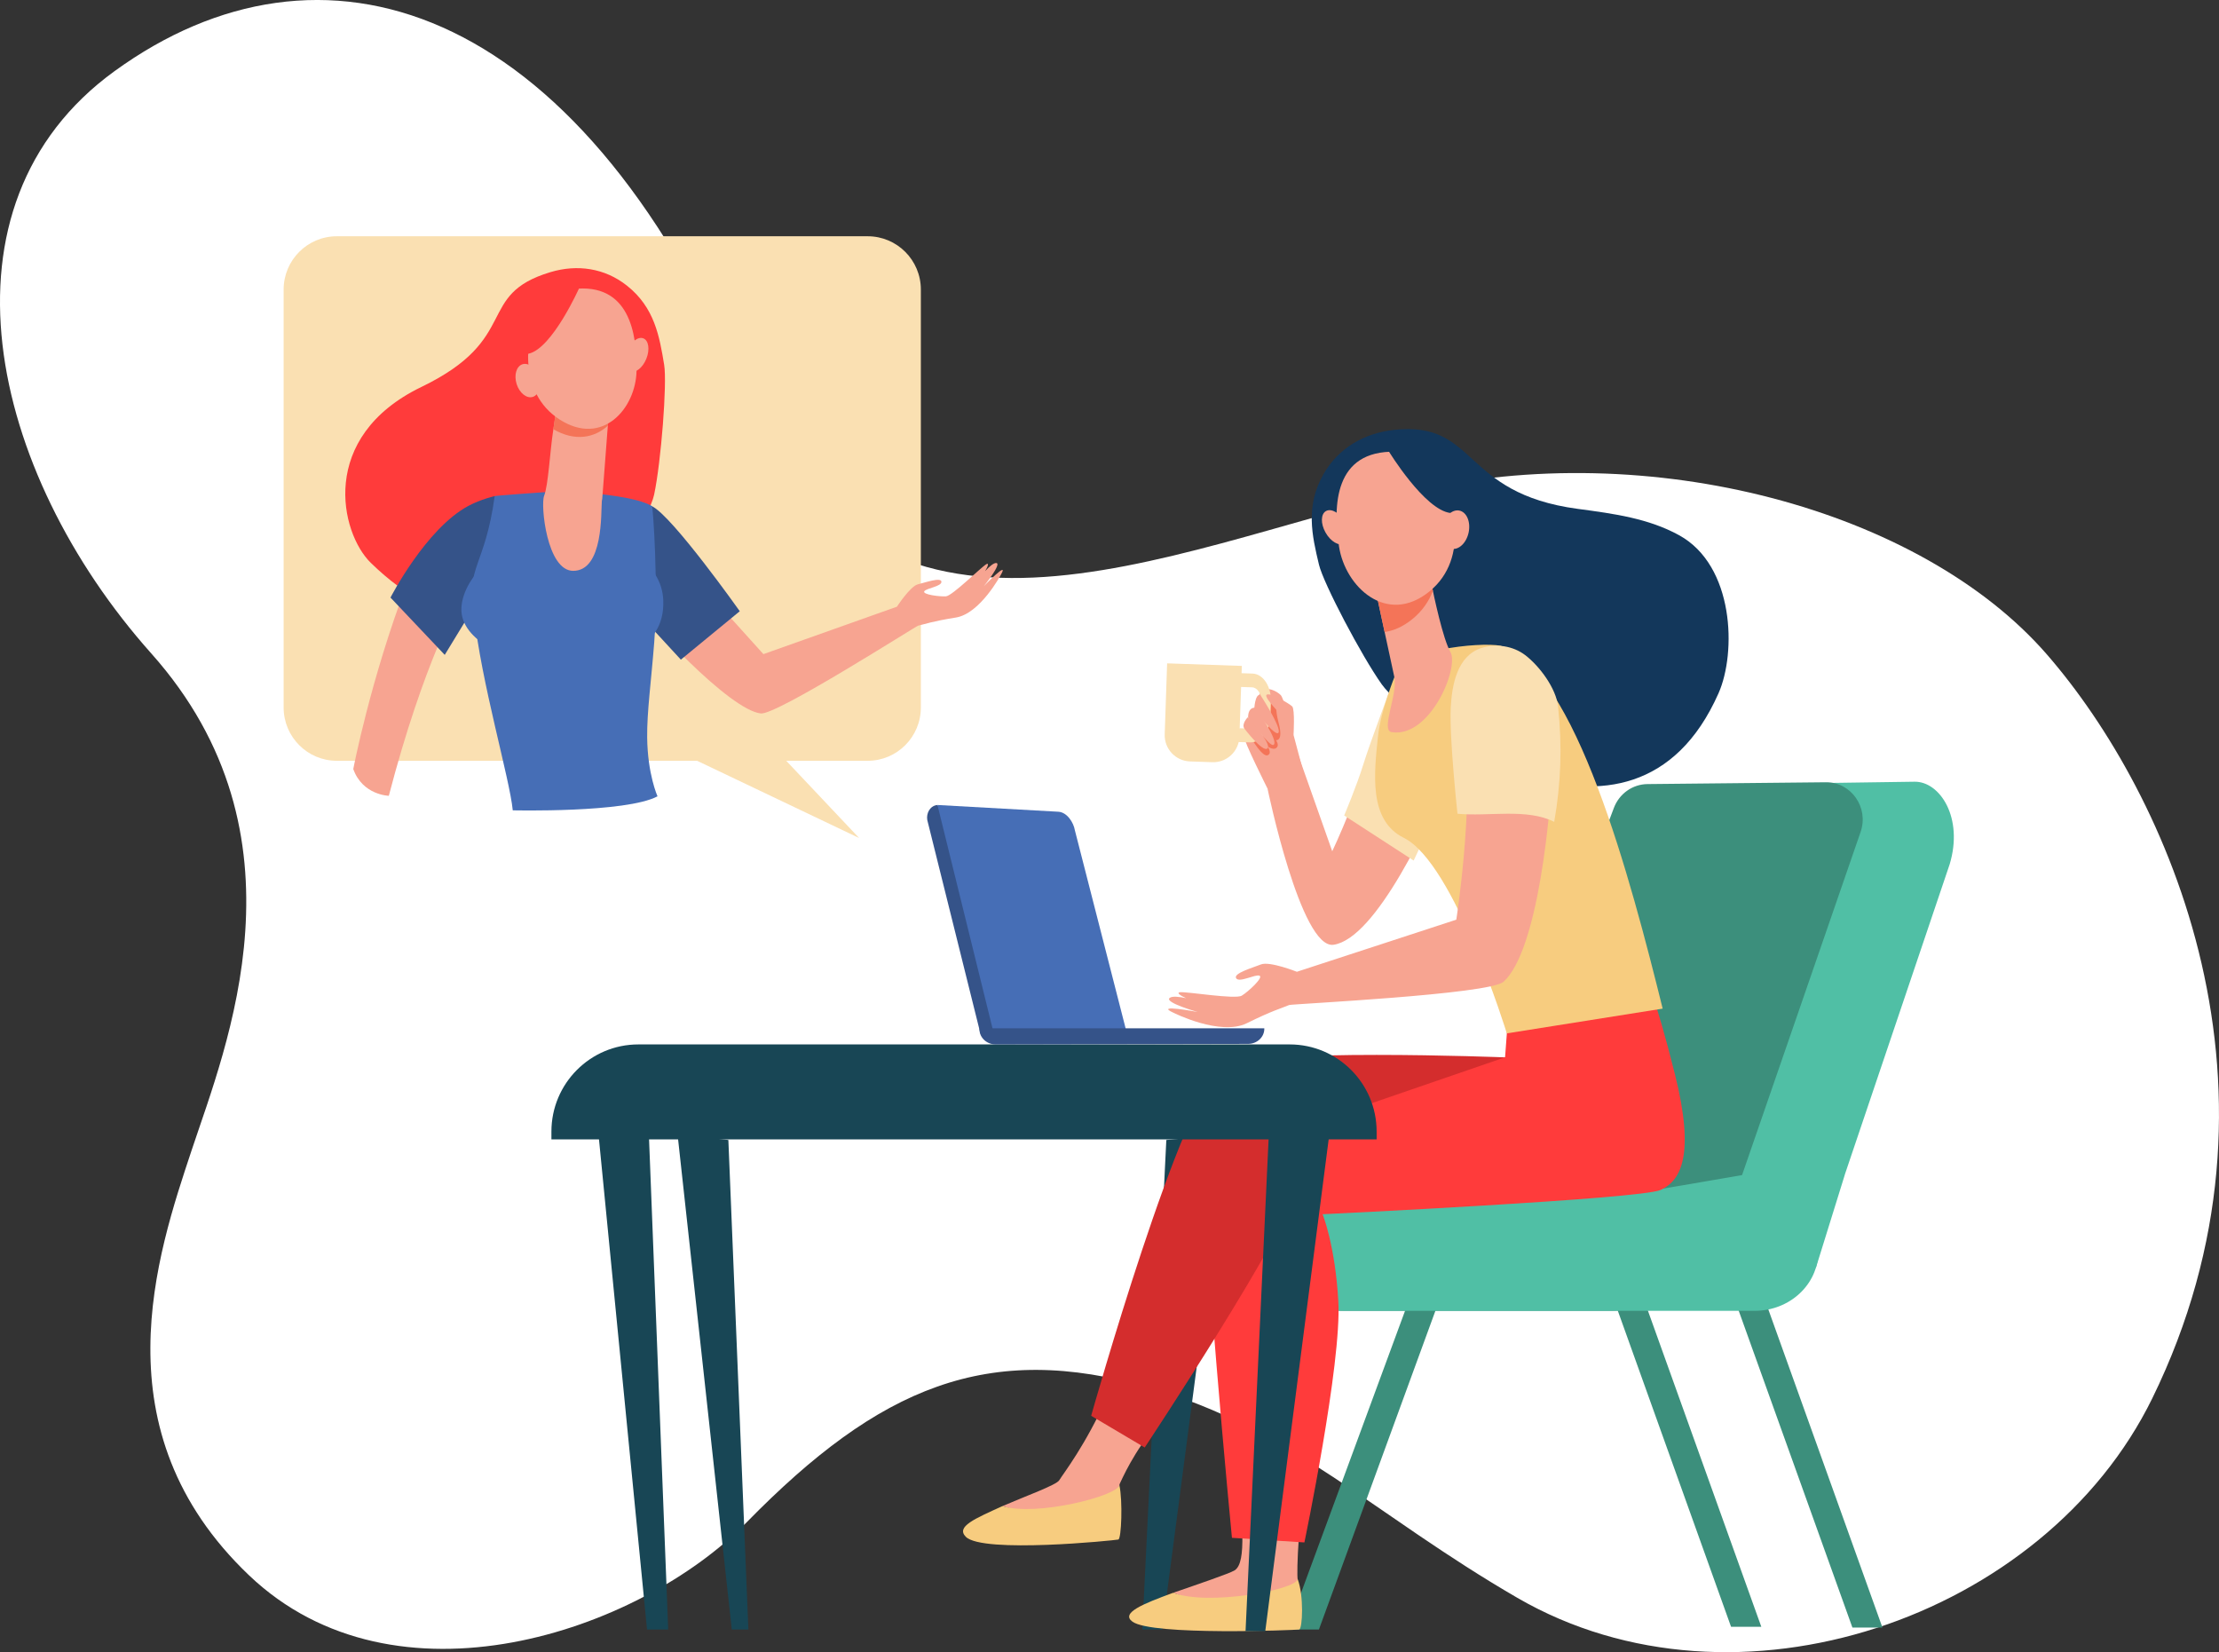 <svg width="317" height="236" viewBox="0 0 317 236" fill="none" xmlns="http://www.w3.org/2000/svg">
<rect x="0" y="0" width="317" height="236" fill="#333333" stroke="none"/>
<g clip-path="url(#clip0)">
<path d="M307.466 199.746C292.105 231.12 248.001 246.347 216.751 228.229C196.158 216.29 184.672 204.155 164.29 198.236C141.118 191.508 125.609 198.111 106.67 217.443C91.225 233.211 56.457 244.929 35.571 225.015C13.867 204.323 22.439 179.176 27.374 164.311C32.309 149.445 44.8 119.346 21.603 93.33C-1.549 67.365 -10.165 29.399 16.372 10.155C45.743 -11.143 82.035 -0.248 106.019 55.252C125.186 99.603 165.905 78.579 201.839 70.199C235.674 62.309 274.431 72.796 292.411 93.479C309.745 113.418 328.977 155.811 307.466 199.746Z" fill="white"/>
<path d="M166.617 162.84L163.184 232.762L166.029 232.764L175.321 162.031L166.617 162.84Z" fill="#184655"/>
<path d="M185.332 107.476L190.32 121.597C190.32 121.597 194.721 112.425 197.497 101.863C201.862 103.423 204.688 105.186 208.135 108.191C204.105 118 196.509 134.068 190.509 134.952C185.839 135.64 181.075 112.641 181.075 112.641L185.332 107.476Z" fill="#F7A491"/>
<path d="M182.987 99.312C182.404 98.699 180.987 98.032 180.271 98.683C179.556 99.334 179.847 100.399 179.443 100.926C179.082 101.399 178.672 102.228 178.432 102.986C178.365 103.198 177.892 104.812 177.75 105.272C177.609 105.733 181.073 112.639 181.073 112.639L186.123 110.049C186.124 110.05 183.57 99.926 182.987 99.312Z" fill="#F7A491"/>
<path d="M199.283 96.59C199.283 96.59 195.696 106.121 194.778 109.131C193.86 112.141 192.024 116.487 192.024 116.487L201.952 122.924L208.96 108.042L199.283 96.59Z" fill="#FAE0B2"/>
<path d="M182.304 100.465V100.757C182.304 101.55 182.418 102.338 182.625 103.103C182.863 103.981 183.084 105.165 182.69 105.562C182.035 106.219 181.563 104.735 181.563 104.735C181.563 104.735 182.777 106.043 182.499 106.619C182.133 107.375 181.077 106.619 181.077 106.619C181.077 106.619 181.792 107.612 181.077 107.885C180.361 108.158 178.912 105.703 178.912 105.703L178.067 104.481L181.562 100.241L182.304 100.465Z" fill="#F47458"/>
<path d="M178.596 106.041L176.517 105.985L177.054 104.02L178.664 104.075C179.426 104.101 180.075 103.24 180.112 102.157L180.179 100.192C180.216 99.107 179.627 98.205 178.865 98.179L176.795 98.108L176.862 96.143L178.932 96.214C180.455 96.266 181.633 98.071 181.559 100.239L181.492 102.204C181.418 104.372 180.118 106.094 178.596 106.041Z" fill="#FAE0B2"/>
<path d="M166.694 95.896L166.387 104.893C166.316 106.959 167.93 108.692 169.993 108.763L173.194 108.874C175.256 108.944 176.986 107.327 177.056 105.259L177.403 95.12L166.734 94.754L166.694 95.896Z" fill="#FAE0B2"/>
<path d="M180.045 99.258C180.045 99.258 183.042 103.834 182.653 104.632C182.264 105.43 179.178 101.324 179.178 101.324C179.178 101.324 179.265 99.091 180.045 99.258Z" fill="#F7A491"/>
<path d="M178.298 102.51C178.298 102.51 181.414 106.774 181.936 106.403C182.762 105.818 179.326 101.092 179.326 101.092C179.326 101.092 178.298 100.911 178.298 102.51Z" fill="#F7A491"/>
<path d="M177.747 104.044C177.747 104.044 180.413 107.564 181.074 106.9C181.735 106.237 178.257 102.454 178.257 102.454C178.257 102.454 177.343 103.369 177.747 104.044Z" fill="#F7A491"/>
<path d="M184.791 104.973C184.791 104.973 185.007 101.315 184.599 100.906C184.19 100.497 181.347 98.834 180.934 99.249C180.519 99.665 183.355 102.454 183.355 102.454L184.791 104.973Z" fill="#F7A491"/>
<path d="M251.617 232.377L231.619 176.637L227.831 178.065L247.295 232.377H251.617Z" fill="#3C8F7C"/>
<path d="M176.072 167.854H230.424C235.082 167.854 238.856 171.637 238.856 176.304V178.779C238.856 183.447 235.082 187.23 230.424 187.23H176.072C171.414 187.23 167.639 183.447 167.639 178.779V176.304C167.639 171.638 171.414 167.854 176.072 167.854Z" fill="#3C8F7C"/>
<path d="M268.922 232.484L248.914 176.712L245.128 178.14L264.63 232.483L268.922 232.484Z" fill="#3C8F7C"/>
<path d="M188.418 232.762L207.968 179.278L204.182 177.849L183.939 232.761L188.418 232.762Z" fill="#3C8F7C"/>
<path d="M218.126 169.473H225.634L245.225 115.411C245.993 113.372 247.899 112.02 250.034 111.999L273.521 111.662C277.136 111.625 280.528 116.803 278.525 123.45L263.535 167.811H263.542L259.408 181.114L215.379 181.578L218.126 169.473Z" fill="#50BFA5"/>
<path d="M209.951 169.975L248.161 169.891L265.801 118.836C267.006 115.352 264.455 111.704 260.84 111.74L235.36 111.999C233.223 112.02 231.317 113.373 230.551 115.411L209.951 169.975Z" fill="#3C8F7C"/>
<path d="M192.1 167.868C192.1 167.868 218.015 173.006 225.116 171.861C234.204 170.395 248.864 167.855 248.864 167.855C253.881 167.855 259.75 171.651 259.75 176.318V178.792C259.75 183.458 255.682 187.242 250.664 187.242H192.1C187.083 187.242 183.015 183.459 183.015 178.792V176.318C183.015 171.651 187.083 167.868 192.1 167.868Z" fill="#50BFA5"/>
<path d="M186.647 211.022C185.591 215.791 185.176 224.64 185.392 225.67C185.456 225.969 185.136 227.184 184.975 227.458C178.81 230.858 172.622 229.407 167.589 227.52C171.068 226.314 175.682 224.757 176.379 224.307C178.195 223.134 177.294 217.112 176.992 209.484C179.465 212.215 183.14 209.809 186.647 211.022Z" fill="#F7A491"/>
<path d="M185.38 225.575C186.286 227.871 186.075 232.69 185.6 232.762C185.032 232.848 164.576 233.672 161.779 231.641C160.053 230.388 163.312 229.093 167.588 227.518C172.622 229.406 185.083 227.118 185.38 225.575Z" fill="#F7CC7F"/>
<path d="M215.464 144.954L215.011 151.006C215.011 151.006 172.785 156.897 172.106 164.652C171.427 172.409 175.991 219.664 175.991 219.664L186.342 220.324C186.342 220.324 191.691 194.741 191.19 185.879C190.735 177.824 188.942 173.443 188.942 173.443C188.942 173.443 234.342 171.288 237.229 169.975C240.117 168.661 242.17 165.04 239.286 153.489C236.401 141.937 234.874 138.967 234.874 138.967L215.464 144.954Z" fill="#FF3B3B"/>
<path d="M188.425 80.658C187.429 76.489 186.454 72.293 189.079 67.713C191.203 64.006 194.875 61.874 199.124 61.409C211.166 60.093 208.592 70.448 225.421 72.691C230.649 73.387 235.508 74.056 239.873 76.453C247.756 80.779 248.083 93.202 245.504 99.025C233.166 126.887 201.278 103.207 197.396 97.755C194.51 93.699 189.066 83.342 188.425 80.658Z" fill="#13375B"/>
<path d="M196.864 105.117C197.244 101.513 199.283 96.506 199.283 96.506C199.725 92.877 211.372 91.643 214.384 92.243C225.065 95.617 232.945 125.591 237.524 144.073L215.259 147.609C215.259 147.609 207.786 123.258 200.539 119.676C195.491 117.183 196.297 110.465 196.864 105.117Z" fill="#F7CC7F"/>
<path d="M204.316 82.525C204.316 82.525 204.364 82.773 204.449 83.198C204.859 85.23 206.139 91.281 207.205 93.134C208.493 95.373 204.292 105.45 198.807 104.579C197.174 104.319 199.735 99.162 199.182 96.666C198.87 95.253 197.924 90.857 197.161 87.302C196.574 84.571 196.095 82.338 196.095 82.338L204.316 82.525Z" fill="#F7A491"/>
<path d="M204.449 83.198C204.363 82.775 204.316 82.525 204.316 82.525L196.095 82.336C196.095 82.336 196.574 84.57 197.161 87.301C197.367 88.257 197.584 89.274 197.801 90.276C199.07 90.104 200.396 89.537 201.726 88.467C203.176 87.3 204.125 85.898 204.699 84.401C204.597 83.925 204.512 83.512 204.449 83.198Z" fill="#F47458"/>
<path d="M199.371 64.525C199.371 64.525 202.723 64.954 205.152 67.842C207.58 70.731 210.199 79.661 204.165 84.517C198.132 89.373 192.17 83.876 191.286 78.048C190.403 72.222 190.582 64.315 199.371 64.525Z" fill="#F7A491"/>
<path d="M189.356 76.058C190.076 77.345 191.285 78.058 192.056 77.65C192.827 77.242 192.869 75.868 192.148 74.581C191.429 73.294 190.219 72.58 189.448 72.988C188.677 73.396 188.636 74.771 189.356 76.058Z" fill="#F7A491"/>
<path d="M198.349 64.391C198.349 64.391 203.526 72.884 207.229 73.277C210.932 73.67 211.418 78.182 211.418 78.182C211.418 78.182 210.095 67.784 206.429 65.778C202.763 63.772 198.349 64.391 198.349 64.391Z" fill="#13375B"/>
<path d="M206.018 75.3C205.717 76.809 206.322 78.191 207.37 78.39C208.418 78.588 209.513 77.526 209.814 76.017C210.115 74.51 209.509 73.126 208.461 72.927C207.413 72.73 206.319 73.791 206.018 75.3Z" fill="#F7A491"/>
<path d="M209.314 104.617C210.501 115.72 208.043 131.368 208.043 131.368L185.267 138.81C185.267 138.81 181.379 137.268 180.137 137.761C178.895 138.255 176.166 139.028 176.591 139.729C177.016 140.431 179.331 139.124 179.932 139.37C180.534 139.614 178.326 141.656 177.398 142.22C176.47 142.784 169.608 141.631 168.581 141.731C168.028 141.786 168.589 142.201 169.44 142.579C168.452 142.368 167.445 142.254 167.086 142.553C166.302 143.204 171.11 144.559 171.11 144.559C171.11 144.559 164.761 143.355 167.637 144.663C167.637 144.663 174.322 148.024 178.093 146.168C181.864 144.312 182.902 144.089 184.167 143.559C184.535 143.406 212.785 142.059 214.8 140.232C219.591 135.887 221.645 116.965 221.949 106.033C217.504 104.678 214.119 104.224 209.314 104.617Z" fill="#F7A491"/>
<path d="M207.25 101.063C207.42 97.847 208.159 93.709 211.589 92.578C213.714 91.876 216.169 92.267 217.889 93.581C219.934 95.144 222.307 98.322 222.583 100.926C223.177 106.559 223.012 111.781 222.03 117.398C218.14 115.421 212.666 116.661 208.211 116.238C208.211 116.204 207.025 105.314 207.25 101.063Z" fill="#FAE0B2"/>
<path d="M165.484 203.188C161.878 207.452 160.255 211.377 159.97 211.927C159.832 212.19 159.779 213.711 159.643 213.988C154.03 217.689 148.084 216.662 143.203 215.138C146.416 213.745 150.891 212.13 151.31 211.456C151.977 210.383 155.039 206.488 158.195 199.49C160.71 201.996 162.09 202.225 165.484 203.188Z" fill="#F7A491"/>
<path d="M159.911 212.13C160.402 214.375 160.205 219.811 159.761 219.911C159.23 220.03 140.386 221.943 137.973 219.518C136.521 218.06 139.26 216.939 143.203 215.136C148.085 216.661 159.731 213.653 159.911 212.13Z" fill="#F7CC7F"/>
<path d="M155.881 202.237L163.53 206.766C163.53 206.766 184.425 175.302 186.071 168.055C187.573 161.445 193.392 158.462 193.392 158.462L214.99 151.036C214.99 151.036 179.49 149.63 174.81 152.444C168.863 156.019 155.881 202.237 155.881 202.237Z" fill="#D42D2D"/>
<path d="M104.052 162.84L106.912 232.766L104.541 232.764L96.793 162.031L104.052 162.84Z" fill="#184655"/>
<path d="M78.774 162.752H196.662V161.639C196.662 154.761 191.098 149.187 184.236 149.187H91.2C84.337 149.187 78.774 154.762 78.774 161.639V162.752Z" fill="#184655"/>
<path d="M181.237 162.544L177.936 232.997L180.753 232.999L189.941 161.729L181.237 162.544Z" fill="#184655"/>
<path d="M92.706 162.308L95.458 232.762L92.433 232.761L85.447 161.492L92.706 162.308Z" fill="#184655"/>
<path d="M141.458 148.663C141.554 148.663 141.65 148.653 141.748 148.63C142.579 148.443 143.126 147.498 142.966 146.518C142.966 146.518 135.012 116.029 134.495 115.833C134.331 115.771 133.942 114.987 133.927 114.988C133.848 114.99 133.768 115.002 133.687 115.02C132.855 115.208 132.309 116.153 132.468 117.132L139.952 147.197C140.094 148.061 140.736 148.663 141.458 148.663Z" fill="#355389"/>
<path d="M153.546 118.569L161.005 147.68L142.047 147.944L133.923 114.986L151.167 115.948C152.47 116.007 153.382 117.56 153.546 118.569Z" fill="#466EB6"/>
<path d="M180.615 146.883C180.616 146.905 180.616 146.926 180.616 146.948C180.619 148.14 179.585 149.108 178.307 149.11L142.242 149.186C140.964 149.189 139.927 148.225 139.925 147.034C139.925 146.983 139.927 146.934 139.931 146.885H180.615V146.883Z" fill="#355389"/>
<path d="M131.551 41.363V101.057C131.551 105.263 128.149 108.672 123.952 108.672H112.32L122.732 119.703L99.606 108.68L48.118 108.672C43.921 108.672 40.519 105.263 40.519 101.057V41.363C40.519 37.157 43.922 33.748 48.118 33.748H123.953C128.149 33.747 131.551 37.157 131.551 41.363Z" fill="#FAE0B2"/>
<path d="M94.881 52.115C94.208 48.031 93.506 43.931 89.573 40.809C86.391 38.282 82.457 37.726 78.638 38.871C67.818 42.116 74.516 48.356 60.211 55.267C45.414 62.415 48.616 76.143 52.965 80.391C73.772 100.715 92.113 76.943 93.447 70.656C94.44 65.981 95.316 54.745 94.881 52.115Z" fill="#FF3B3B"/>
<path d="M92.632 75.255C100.685 84.147 109.058 93.437 109.058 93.437L128.132 86.663C128.132 86.663 130.04 83.731 131.123 83.466C132.208 83.203 134.439 82.41 134.489 83.094C134.537 83.778 132.329 84.006 132.037 84.463C131.745 84.922 134.233 85.245 135.137 85.181C136.041 85.116 140.162 81.013 140.911 80.584C141.314 80.354 141.132 80.909 140.734 81.578C141.305 80.957 141.937 80.393 142.325 80.422C143.174 80.487 140.548 83.735 140.548 83.735C140.548 83.735 144.295 79.846 142.965 82.127C142.965 82.127 140.027 87.651 136.563 88.208C133.099 88.767 132.284 89.117 131.166 89.368C130.841 89.441 110.94 102.172 108.685 101.911C104.32 101.404 92.817 89.361 87.347 82.058C89.726 78.986 89.167 77.311 92.632 75.255Z" fill="#F7A491"/>
<path d="M93.143 72.313C96.052 73.704 105.681 87.308 105.681 87.308L97.266 94.225L91.464 87.928C91.466 87.928 89.564 70.601 93.143 72.313Z" fill="#355389"/>
<path d="M58.179 83.247C52.933 96.993 50.468 109.852 50.468 109.852C51.795 113.589 55.546 113.674 55.546 113.674C60.518 94.586 65.662 85.634 65.662 85.634C60.789 81.399 58.179 83.247 58.179 83.247Z" fill="#F7A491"/>
<path d="M70.668 70.866C70.668 70.866 68.735 71.288 66.905 72.267C60.834 75.518 55.785 85.358 55.785 85.358L63.533 93.544L67.984 86.245C67.984 86.246 73.29 70.866 70.668 70.866Z" fill="#355389"/>
<path d="M93.93 113.748C89.447 116.135 73.252 115.749 73.252 115.749C72.825 111.256 68.715 97.382 67.716 87.718C66.461 80.992 69.303 80.909 70.668 70.866C70.677 70.799 77.625 70.312 77.625 70.312L84.855 70.491C84.855 70.491 91.144 70.998 93.144 72.312C93.284 72.403 94.08 83.753 93.457 91.794C93.032 97.277 92.411 101.702 92.452 105.326C92.508 110.594 93.93 113.748 93.93 113.748Z" fill="#466EB6"/>
<path d="M94.756 85.792C94.996 92.893 87.961 94.84 80.116 94.84C72.27 94.84 65.911 91.362 65.911 87.072C65.911 82.781 71.126 77.005 78.968 76.744C88.78 76.416 94.572 80.354 94.756 85.792Z" fill="#466EB6"/>
<path d="M86.035 71.234C86.17 69.635 86.543 64.515 86.829 60.868C86.983 58.894 87.095 57.455 87.095 57.455L79.454 58.621C79.454 58.621 79.289 59.805 79.034 61.439C78.567 64.429 78.329 69.336 77.73 70.826C77.203 72.138 78.12 81.541 81.885 81.541C86.224 81.541 85.841 73.204 85.976 71.59L86.035 71.234Z" fill="#F7A491"/>
<path d="M86.842 60.802C86.989 58.871 87.095 57.455 87.095 57.455L79.454 58.621C79.454 58.621 79.262 59.735 79.049 61.311C82.146 63.112 84.931 62.544 86.842 60.802Z" fill="#F47458"/>
<path d="M81.85 41.29C81.85 41.29 78.839 41.97 76.979 44.814C75.12 47.658 73.844 56.03 79.969 59.938C86.094 63.846 90.858 58.318 90.936 52.926C91.014 47.536 89.861 40.34 81.85 41.29Z" fill="#F7A491"/>
<path d="M92.337 51.24C91.814 52.541 90.778 53.348 90.021 53.043C89.265 52.737 89.075 51.435 89.597 50.135C90.119 48.835 91.156 48.027 91.913 48.332C92.67 48.636 92.86 49.939 92.337 51.24Z" fill="#F7A491"/>
<path d="M82.754 41.114C82.754 41.114 78.915 49.744 75.54 50.515C72.168 51.285 72.216 55.628 72.216 55.628C72.216 55.628 72.292 45.6 75.452 43.299C78.615 41 82.754 41.114 82.754 41.114Z" fill="#FF3B3B"/>
<path d="M76.95 53.861C77.358 55.148 76.984 56.416 76.117 56.692C75.249 56.969 74.214 56.149 73.806 54.862C73.398 53.575 73.772 52.306 74.64 52.03C75.508 51.754 76.543 52.574 76.95 53.861Z" fill="#F7A491"/>
</g>
<defs>
<clipPath id="clip0">
<rect width="317" height="236" fill="white"/>
</clipPath>
</defs>
</svg>
